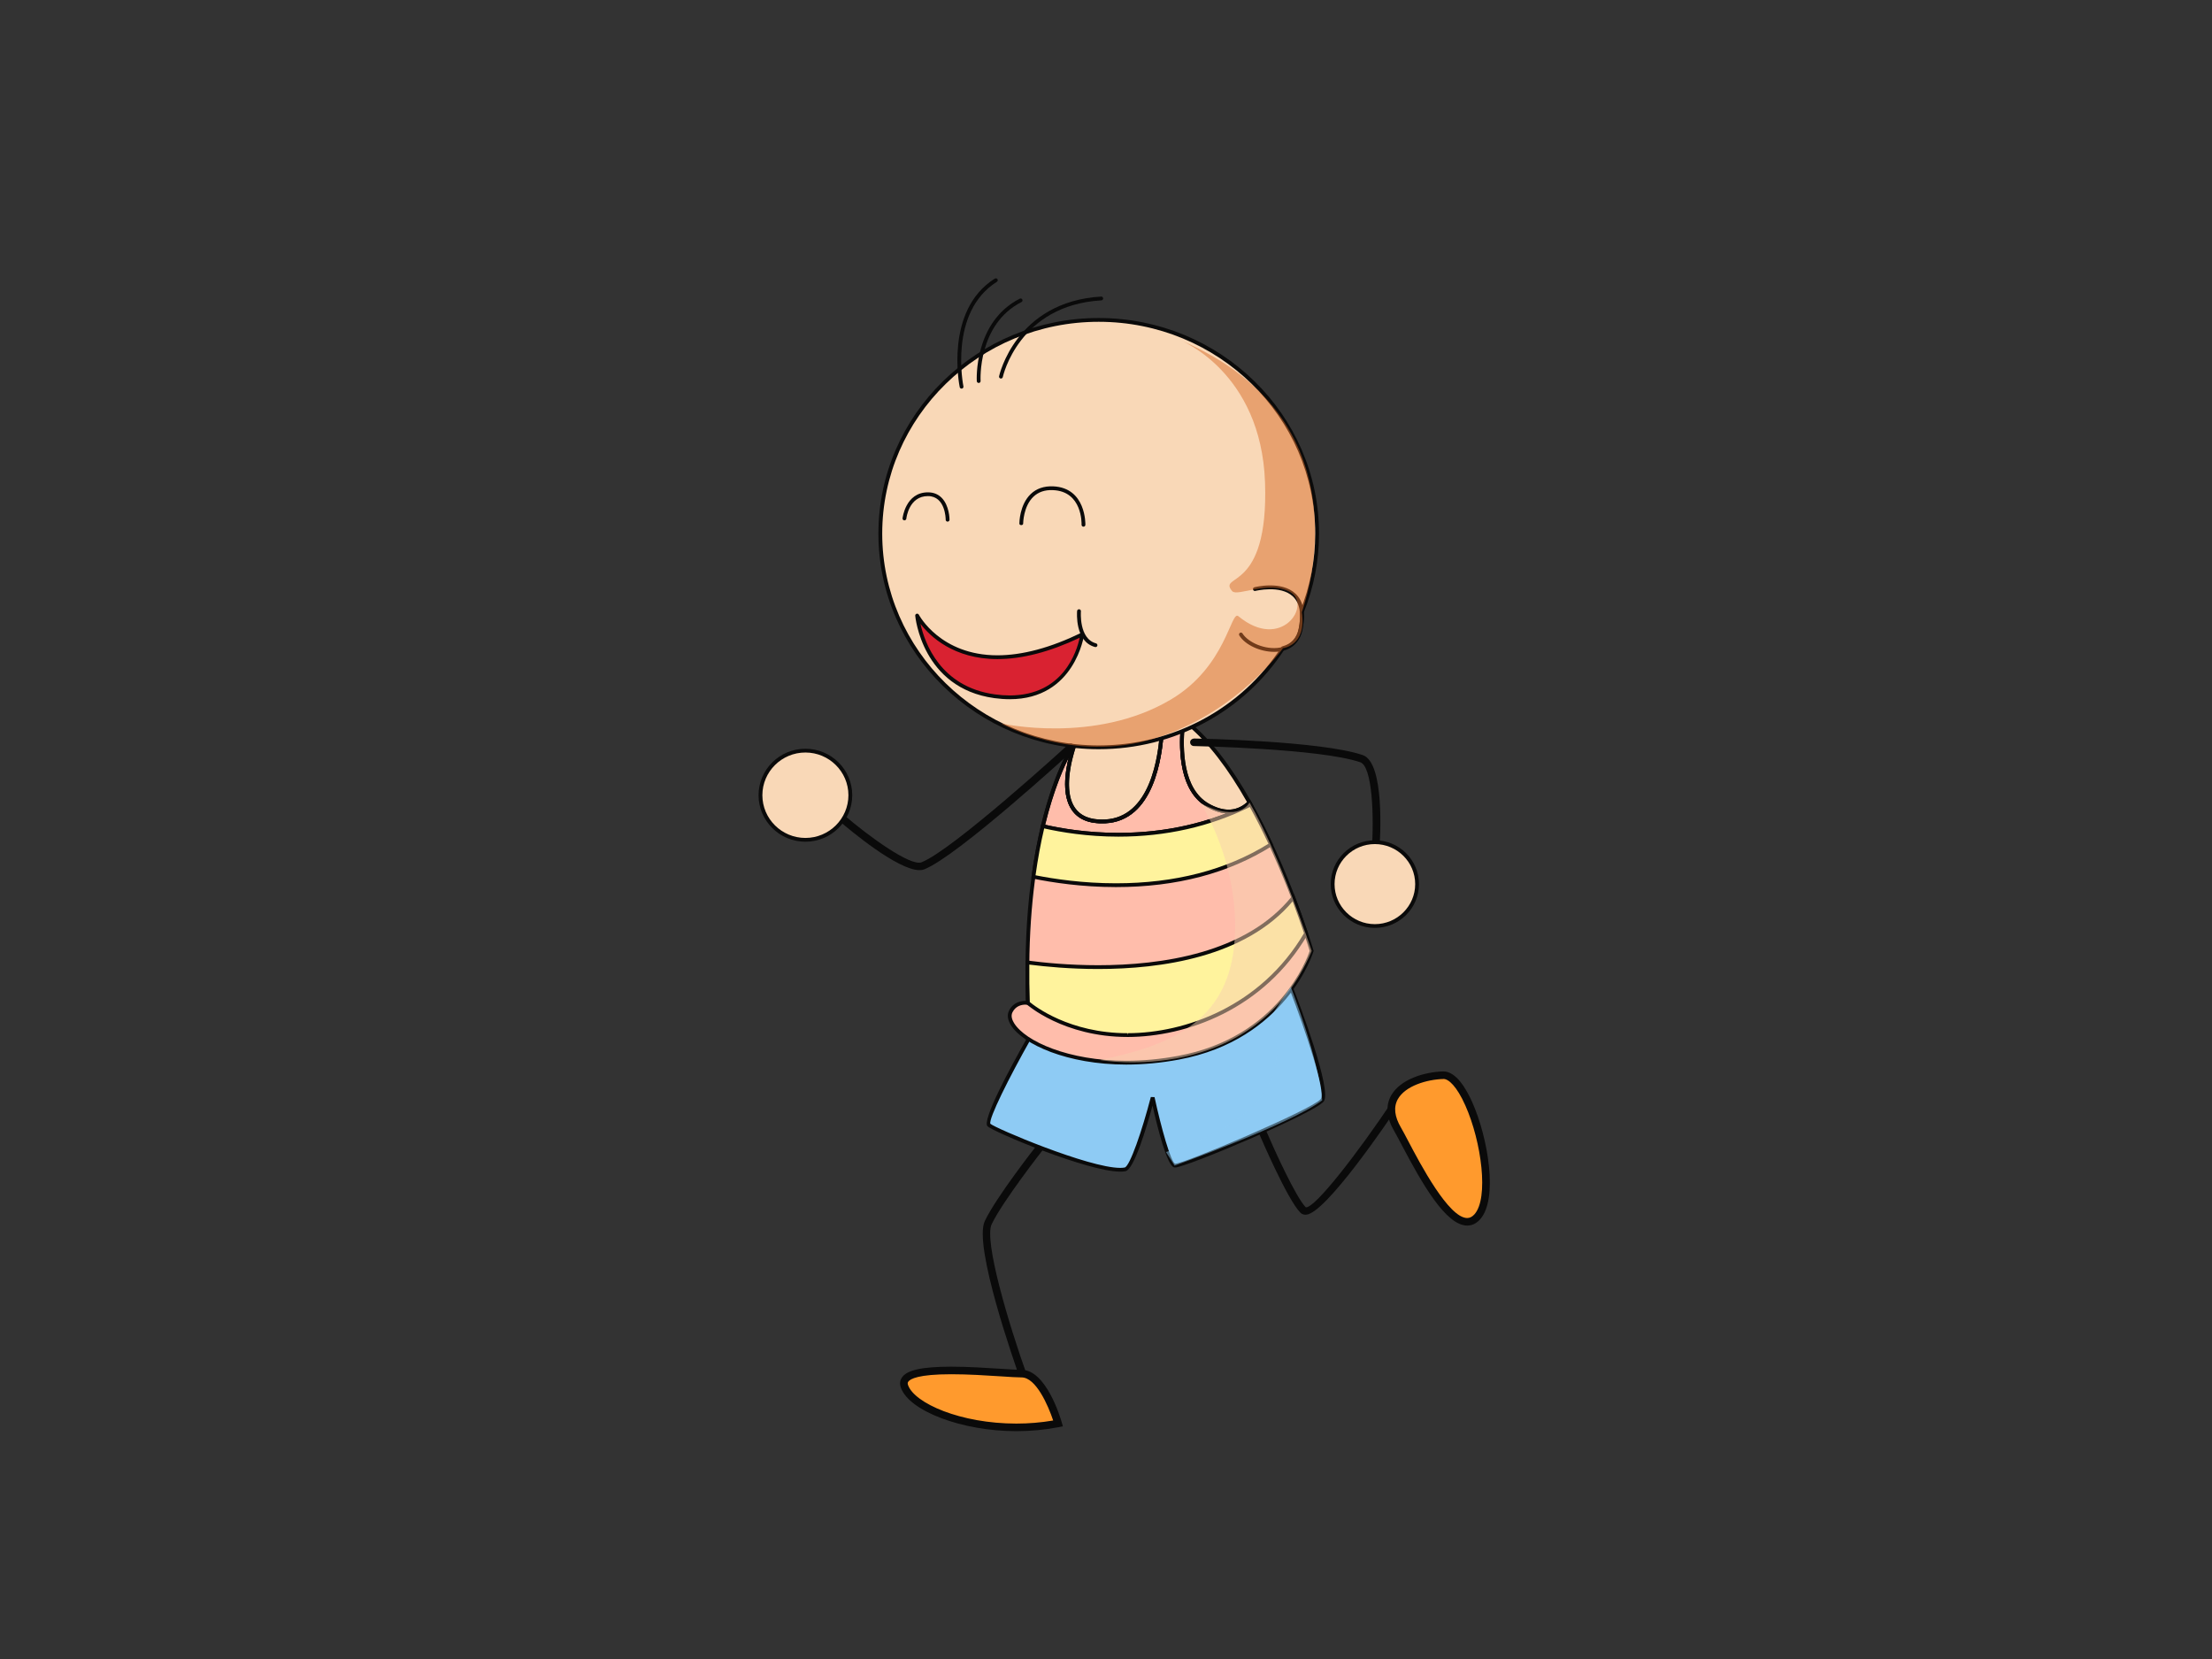 <?xml version="1.0" encoding="utf-8"?>
<!-- Generator: Adobe Illustrator 17.0.0, SVG Export Plug-In . SVG Version: 6.00 Build 0)  -->
<!DOCTYPE svg PUBLIC "-//W3C//DTD SVG 1.1//EN" "http://www.w3.org/Graphics/SVG/1.1/DTD/svg11.dtd">
<svg version="1.1" id="Layer_1" xmlns="http://www.w3.org/2000/svg" xmlns:xlink="http://www.w3.org/1999/xlink" x="0px" y="0px"
	 width="800px" height="600px" viewBox="0 0 800 600" enable-background="new 0 0 800 600" xml:space="preserve">
<rect x="0" y="0" width="800" height="600" fill="#333333" stroke="none"/>
<g>
	<g>
		<g>
			<path fill="#0A0A0A" d="M368.967,498.726c-1.753-4.911-17.053-48.213-12.799-57.131c4.146-8.702,18.373-26.848,18.988-27.613
				l2.169,1.678c-0.138,0.193-14.649,18.671-18.674,27.098c-2.851,5.99,6.17,36.2,12.913,55.048L368.967,498.726L368.967,498.726z"
				/>
		</g>
		<g>
			<path fill="#0A0A0A" d="M472.154,439.323c-0.898,0-1.488-0.392-1.838-0.732c-4.73-4.703-14.57-27.734-14.986-28.707l2.531-1.063
				c2.79,6.523,10.798,24.251,14.407,27.83c3.351,0.307,18.843-19.734,31.401-38.547l2.296,1.516
				c-4.338,6.496-26.381,38.981-33.492,39.68C472.365,439.317,472.262,439.323,472.154,439.323L472.154,439.323z"/>
		</g>
		<g>
			<path fill="#FF9A2D" d="M382.664,514.809c0,0-5.176-18.008-13.185-18.008c-8.002,0-45.664-4.613-42.373,4.601
				C330.408,510.618,356.765,519.832,382.664,514.809z"/>
			<path fill="#0A0A0A" d="M367.587,517.599L367.587,517.599c-19.596-0.009-38.728-7.21-41.783-15.736
				c-0.615-1.73-0.102-2.992,0.434-3.745c1.88-2.654,7.376-3.841,17.818-3.841c6.159,0,12.751,0.434,18.036,0.771
				c3.157,0.208,5.881,0.379,7.387,0.379c8.792,0,13.962,17.056,14.523,18.999l0.397,1.431l-1.476,0.292
				C377.982,517.105,372.818,517.599,367.587,517.599z M344.056,497.012c-11.889,0-14.854,1.678-15.564,2.688
				c-0.181,0.238-0.32,0.581-0.085,1.241c2.356,6.586,19.017,13.916,39.18,13.916l0,0c4.513,0,8.997-0.38,13.305-1.117
				c-1.789-5.396-6.212-15.577-11.413-15.577c-1.596,0-4.23-0.169-7.568-0.392C356.662,497.431,350.124,497.012,344.056,497.012z"/>
		</g>
		<g>
			<path fill="#FF9A2D" d="M522.036,388.86c-9.684,0.244-24.598,5.993-16.523,19.678c4.05,6.866,19.729,41.406,28.707,31.605
				C543.204,430.345,531.731,388.616,522.036,388.86z"/>
			<path fill="#0A0A0A" d="M530.64,443.243L530.64,443.243c-7.719,0-16.336-15.164-23.808-29.37
				c-1.055-2.01-1.916-3.631-2.501-4.643c-2.898-4.899-3.302-9.286-1.205-13.037c3.23-5.752,11.817-8.515,18.873-8.702h0.006
				c4.567,0,8.213,6.108,10.491,11.229c5.67,12.742,9.461,35.016,2.741,42.338C533.906,442.517,532.364,443.243,530.64,443.243z
				 M522.114,390.231c-6.122,0.157-13.878,2.503-16.571,7.297c-1.597,2.838-1.205,6.309,1.157,10.316
				c0.609,1.039,1.488,2.708,2.573,4.766c4.381,8.343,14.679,27.903,21.368,27.903c0.928,0,1.765-0.422,2.567-1.287
				c5.327-5.824,2.591-26.318-3.236-39.4C526.826,392.753,523.855,390.231,522.114,390.231z"/>
		</g>
	</g>
	<g>
		<path fill="#8ECBF4" d="M372.444,375.034c0,0-16.878,29.755-14.812,31.811c2.073,2.039,40.084,17.888,49.25,16.068
			c3.447-0.684,9.991-25.99,9.991-25.99s5.17,23.932,7.93,24.622c2.742,0.684,50.273-19.837,53.377-23.595
			c3.097-3.76-11.353-41.035-11.353-41.035S429.617,393.163,372.444,375.034z"/>
		<path fill="#0A0A0A" d="M405.159,423.74c-11.715,0-45.977-14.402-48.008-16.411c-2.115-2.106,8.297-21.35,14.691-32.63
			l0.277-0.485l0.536,0.172c10.557,3.344,21.175,5.041,31.563,5.041c38.047,0,61.879-22.771,62.12-23.007l0.747-0.729l0.368,0.976
			c2.44,6.285,14.45,37.839,11.268,41.717c-3.561,4.305-49.839,23.859-53.75,23.859l-0.331-0.036
			c-2.555-0.627-5.983-14.209-7.815-22.365c-2.127,7.806-6.652,23.115-9.792,23.741C406.49,423.692,405.863,423.74,405.159,423.74z
			 M372.769,375.857c-7.767,13.724-15.287,28.794-14.594,30.563c1.543,1.519,35.498,15.959,46.984,15.959
			c0.608,0,1.151-0.054,1.597-0.135c1.862-0.371,6.357-13.523,9.454-25.486l1.344,0.021c2.398,11.103,5.911,23.48,7.424,24.104
			c3.356-0.006,49.628-19.678,52.672-23.371c2.025-2.456-5.604-25.077-11.112-39.415c-4.399,3.884-27.514,22.702-62.319,22.702
			C393.86,380.798,383.284,379.134,372.769,375.857z"/>
	</g>
	<g>
		<g>
			<path fill="#FFBDAB" d="M451.901,290.235c-3.122,3.058-7.967,5.041-15.059,1.018c-9.69-5.502-9.936-20.063-9.056-29.062
				l-7.527,1.19c-0.506,10.687-3.621,32.91-20.596,33.684c-22.386,1.025-10.684-28.734-10.684-28.734s-19.638,26.682-17.228,94.392
				c0,0-4.242-0.787-6.195,3.079c-3.79,7.523,21.699,23.935,60.62,16.758c38.915-7.174,48.207-38.644,48.207-38.644
				S465.977,315.258,451.901,290.235z"/>
			<path fill="#0A0A0A" d="M407.297,385.018L407.297,385.018c-21.319,0-37.396-7.342-41.693-14.248
				c-1.199-1.928-1.434-3.745-0.663-5.279c1.615-3.203,4.628-3.543,6.104-3.522c-2.217-66.601,17.18-93.768,17.373-94.039
				l1.199,0.653c-0.054,0.157-6.14,15.875-0.837,23.576c2.079,3.034,5.694,4.459,10.84,4.218
				c16.613-0.757,19.488-23.356,19.945-33.034l0.03-0.56l8.966-1.413l-0.084,0.879c-0.826,8.295-0.771,23.025,8.713,28.409
				c5.568,3.155,10.4,2.841,14.215-0.906l0.645-0.639l0.44,0.789c13.956,24.805,22.482,53.534,22.554,53.822l0.067,0.19l-0.067,0.19
				c-0.084,0.316-9.864,31.958-48.743,39.123C419.879,384.422,413.48,385.018,407.297,385.018z M370.847,363.343
				c-1.223,0-3.459,0.356-4.676,2.766c-0.687,1.362-0.048,2.898,0.603,3.941c4.11,6.595,19.698,13.597,40.523,13.597l0,0
				c6.093,0,12.395-0.591,18.753-1.766c36.486-6.725,46.766-35.378,47.616-37.975c-0.771-2.558-8.924-29.174-21.964-52.581
				c-4.145,3.612-9.376,3.817-15.197,0.515c-9.822-5.571-10.232-20.084-9.485-28.843l-6.104,0.961
				c-0.566,10.344-3.802,32.992-21.229,33.79c-5.694,0.268-9.683-1.371-12.058-4.815c-3.549-5.185-2.5-13.305-1.138-18.846
				c-5.381,10.795-15.824,38.526-14.046,88.616l0.03,0.843l-0.838-0.154C371.607,363.392,371.305,363.343,370.847,363.343z"/>
		</g>
		<g>
			<path fill="#F9D8B7" d="M436.842,291.253c7.092,4.023,11.937,2.04,15.059-1.018c-6.279-11.133-13.667-21.545-21.946-28.394
				l-2.169,0.35C426.906,271.191,427.152,285.752,436.842,291.253z"/>
			<path fill="#0A0A0A" d="M444.332,294.197L444.332,294.197c-2.44,0-5.079-0.792-7.828-2.356
				c-10.159-5.758-10.244-21.097-9.4-29.722l0.048-0.524l3.007-0.479l0.241,0.205c7.454,6.158,14.878,15.769,22.091,28.583
				l0.259,0.452l-0.38,0.365C450.033,293.025,447.321,294.197,444.332,294.197z M428.424,262.779
				c-0.76,8.376-0.518,22.609,8.768,27.881c2.543,1.44,4.947,2.166,7.14,2.166l0,0c2.458,0,4.706-0.916,6.695-2.714
				c-6.966-12.293-14.125-21.558-21.271-27.547L428.424,262.779z"/>
		</g>
		<g>
			<path fill="#F9D8B7" d="M399.662,297.065c16.975-0.774,20.09-22.997,20.596-33.684l-31.28,4.95
				C388.979,268.331,377.277,298.09,399.662,297.065z"/>
			<path fill="#0A0A0A" d="M398.548,297.777L398.548,297.777c-5.026,0-8.695-1.636-10.919-4.842
				c-5.694-8.304,0.446-24.179,0.711-24.845l0.144-0.367l32.497-5.152l-0.042,0.835c-0.482,10.054-3.519,33.522-21.254,34.344
				C399.295,297.768,398.928,297.777,398.548,297.777z M389.485,268.949c-0.868,2.407-5.55,16.167-0.699,23.211
				c1.928,2.817,5.207,4.245,9.762,4.245l0,0c0.355,0,0.705-0.009,1.072-0.027c16.143-0.738,19.313-22.103,19.903-32.193
				L389.485,268.949z"/>
		</g>
		<g>
			<g>
				<path fill="#0A0A0A" d="M404.483,302.585c-0.012,0-0.012,0-0.012,0c-11.648,0-21.392-1.699-27.502-3.133l-0.669-0.157
					l0.157-0.66c5.08-21.154,11.69-30.322,11.961-30.704l1.199,0.653c-0.054,0.157-6.14,15.875-0.837,23.576
					c2.079,3.034,5.694,4.459,10.84,4.218c16.613-0.757,19.488-23.356,19.945-33.034l0.03-0.56l8.966-1.413l-0.084,0.879
					c-0.826,8.295-0.771,23.025,8.713,28.409c5.568,3.155,10.4,2.841,14.215-0.906l0.639-0.63l1.199,2.121l-0.65,0.319
					C438.066,298.876,421.868,302.585,404.483,302.585z M377.964,298.28c6.074,1.38,15.408,2.932,26.508,2.932
					c13.835,0,26.888-2.365,38.933-7.05c-2.17-0.181-4.495-0.955-6.9-2.319c-9.822-5.571-10.232-20.084-9.485-28.843l-6.104,0.961
					c-0.566,10.344-3.802,32.992-21.229,33.79c-5.694,0.268-9.683-1.371-12.058-4.815c-3.561-5.204-2.495-13.368-1.127-18.906
					C384.14,278.723,380.802,286.665,377.964,298.28z"/>
			</g>
			<g>
				<path fill="#FFF39D" d="M459.62,305.42c-2.211-4.796-4.67-9.689-7.327-14.465c-30.539,15.351-61.403,11.051-75.154,7.836
					c-1.29,5.321-2.459,11.416-3.387,18.303C390.853,320.59,428.629,325.005,459.62,305.42z"/>
				<path fill="#0A0A0A" d="M403.592,320.828C403.592,320.828,403.604,320.828,403.592,320.828c-12.395,0-23.152-1.672-29.985-3.064
					l-0.621-0.12l0.078-0.642c0.88-6.478,2.025-12.657,3.393-18.367l0.157-0.669l0.669,0.154c6.05,1.419,15.667,3.094,27.188,3.091
					c17.18,0,33.161-3.652,47.508-10.864l0.591-0.299l0.319,0.579c2.501,4.477,4.972,9.355,7.364,14.495l0.253,0.549L460,305.99
					C444.422,315.836,425.441,320.828,403.592,320.828z M374.517,316.559c6.791,1.35,17.156,2.896,29.075,2.896
					c21.343,0,39.903-4.812,55.16-14.294c-2.199-4.7-4.459-9.168-6.743-13.299c-14.389,7.11-30.376,10.723-47.538,10.723
					c-11.226,0-20.686-1.582-26.827-2.977C376.391,304.899,375.348,310.59,374.517,316.559z"/>
			</g>
			<g>
				<path fill="#FFF39D" d="M407.918,374.353c19.446-0.048,47.966-8.505,64.458-36.775c-1.121-3.339-2.681-7.801-4.646-12.947
					c-23.965,29.828-77.028,25.968-96.142,23.45c-0.054,4.664-0.012,9.521,0.163,14.643
					C371.751,362.723,384.671,374.404,407.918,374.353z"/>
				<path fill="#0A0A0A" d="M407.767,375.034c-23.151,0-36.341-11.691-36.468-11.802l-0.217-0.19l-0.012-0.289
					c-0.175-4.875-0.223-9.671-0.175-14.673l0.019-0.783l0.765,0.102c5.809,0.771,14.956,1.681,25.501,1.681
					c22.826,0,53.491-4.311,70.008-24.871l0.759-0.943l0.428,1.121c1.651,4.317,3.218,8.686,4.646,12.98l0.102,0.286l-0.157,0.265
					c-15.914,27.294-44.037,37.068-65.049,37.117H407.767z M372.438,362.401c1.76,1.47,14.33,11.268,35.33,11.268v0.684l0.151-0.684
					c20.561-0.048,48.044-9.581,63.706-36.164c-1.29-3.82-2.664-7.686-4.122-11.518c-17.017,20.19-47.538,24.465-70.322,24.465
					c-10.166,0-19.036-0.844-24.911-1.591C372.227,353.468,372.276,357.902,372.438,362.401z"/>
			</g>
		</g>
	</g>
	<g>
		<path fill="#F9D8B7" d="M476.348,192.987c0-42.69-35.366-77.287-78.987-77.287s-78.981,34.597-78.981,77.287
			c0,42.684,35.36,77.282,78.981,77.282c28.044,0,52.66-14.309,66.67-35.863c3.031-0.834,5.537-2.953,6.333-6.993
			c0.483-2.353,0.585-4.326,0.452-6.025C474.365,212.592,476.348,203.017,476.348,192.987z"/>
		<path fill="#0A0A0A" d="M397.361,270.956c-43.934,0-79.674-34.977-79.674-77.969c0-43,35.739-77.974,79.674-77.974
			s79.68,34.974,79.68,77.974c0,9.795-1.868,19.385-5.526,28.512c0.138,1.838-0.012,3.826-0.47,6.043
			c-0.952,4.779-4.049,6.689-6.574,7.445C449.725,257.515,424.658,270.956,397.361,270.956z M397.361,116.381
			c-43.169,0-78.294,34.365-78.294,76.606c0,42.236,35.125,76.604,78.294,76.604c26.911,0,51.617-13.29,66.097-35.558l0.139-0.22
			l0.259-0.067c3.199-0.877,5.158-3.049,5.839-6.462c0.439-2.163,0.572-4.077,0.434-5.839l-0.012-0.166l0.067-0.141
			c3.633-9.003,5.477-18.469,5.477-28.15C475.66,150.746,440.53,116.381,397.361,116.381z"/>
	</g>
	<g>
		<g>
			<path fill="#0A0A0A" d="M342.712,188.658L342.712,188.658c-0.379,0-0.693-0.31-0.693-0.684c0-0.349-0.072-8.553-6.429-8.553
				c-6.852,0-7.774,7.836-7.804,8.165c-0.042,0.376-0.392,0.636-0.759,0.608c-0.374-0.039-0.651-0.379-0.609-0.744
				c0.012-0.096,1.061-9.391,9.172-9.391c1.982,0,3.646,0.648,4.929,1.931c2.862,2.844,2.887,7.77,2.887,7.984
				C343.406,188.347,343.092,188.658,342.712,188.658L342.712,188.658z"/>
		</g>
		<g>
			<path fill="#0A0A0A" d="M391.847,190.481c0,0-0.012,0-0.024,0c-0.379-0.012-0.674-0.331-0.663-0.714
				c0.018-0.485,0.289-12.088-10.358-12.507c-2.917-0.13-5.279,0.687-7.057,2.386c-3.663,3.495-3.705,9.636-3.705,9.696
				c0,0.76-1.374,0.76-1.374,0c0-0.274,0.048-6.791,4.122-10.68c2.061-1.974,4.796-2.901,8.062-2.772
				c12.034,0.482,11.696,13.799,11.69,13.932C392.534,190.188,392.221,190.481,391.847,190.481L391.847,190.481z"/>
		</g>
		<g>
			<path fill="#D92231" d="M331.691,222.629c0,0,14.697,28.719,59.692,6.839c0,0-3.434,26.215-31.677,22.341
				C333.74,248.247,331.691,222.629,331.691,222.629z"/>
			<path fill="#0A0A0A" d="M365.195,252.878c-1.789,0-3.67-0.133-5.586-0.392c-26.2-3.594-28.58-29.547-28.604-29.806
				c-0.024-0.329,0.187-0.624,0.506-0.718c0.313-0.084,0.645,0.064,0.802,0.353c0.078,0.151,7.785,14.688,28.424,14.688
				c9.015,0,19.229-2.745,30.352-8.152c0.223-0.115,0.5-0.088,0.705,0.057c0.205,0.151,0.319,0.401,0.283,0.645
				C392.046,229.784,388.738,252.878,365.195,252.878z M332.902,225.65c1.525,6.818,7.165,22.771,26.9,25.477
				c1.856,0.259,3.663,0.389,5.393,0.389c19.422,0,24.272-16.083,25.279-20.856c-10.841,5.119-20.843,7.713-29.738,7.713
				C344.888,238.374,336.343,230.086,332.902,225.65z"/>
		</g>
		<g>
			<path fill="#0A0A0A" d="M396.204,234.023c-0.048,0-0.115-0.006-0.175-0.021c-7.352-1.943-6.514-12.576-6.478-13.034
				c0.03-0.376,0.391-0.653,0.759-0.621c0.368,0.033,0.651,0.368,0.621,0.744c-0.012,0.097-0.784,9.934,5.46,11.588
				c0.367,0.102,0.584,0.473,0.488,0.837C396.794,233.824,396.524,234.023,396.204,234.023L396.204,234.023z"/>
		</g>
		<g>
			<path fill="#0A0A0A" d="M460.825,235.75c-4.989,0-10.467-2.458-12.612-5.92c-0.199-0.323-0.102-0.747,0.217-0.95
				c0.325-0.193,0.753-0.093,0.946,0.23c1.983,3.196,8.219,6.056,13.576,5.091c2.555-0.455,5.791-1.982,6.743-6.691
				c1.108-5.478,0.397-9.455-2.109-11.808c-4.52-4.242-13.486-2.007-13.571-1.989c-0.367,0.094-0.741-0.126-0.844-0.491
				c-0.09-0.37,0.12-0.735,0.5-0.831c0.397-0.102,9.792-2.447,14.847,2.314c2.88,2.703,3.742,7.095,2.525,13.067
				c-0.85,4.272-3.646,7.032-7.852,7.776C462.422,235.692,461.632,235.75,460.825,235.75L460.825,235.75z"/>
		</g>
		<g>
			<path fill="#0A0A0A" d="M347.762,140.551c-0.313,0-0.597-0.22-0.669-0.542c-0.066-0.274-5.634-27.734,12.696-39.249
				c0.326-0.196,0.753-0.108,0.958,0.208c0.205,0.319,0.109,0.741-0.211,0.949c-17.535,11.018-12.154,37.541-12.1,37.812
				c0.078,0.371-0.163,0.732-0.525,0.81C347.858,140.551,347.81,140.551,347.762,140.551L347.762,140.551z"/>
		</g>
		<g>
			<path fill="#0A0A0A" d="M353.957,138.499c-0.349,0-0.669-0.28-0.687-0.639c-0.012-0.217-1.205-21.296,15.535-29.837
				c0.338-0.172,0.753-0.045,0.922,0.295c0.175,0.34,0.048,0.747-0.296,0.922c-15.926,8.123-14.793,28.321-14.788,28.526
				c0.03,0.38-0.247,0.708-0.632,0.732C353.999,138.499,353.975,138.499,353.957,138.499L353.957,138.499z"/>
		</g>
		<g>
			<path fill="#0A0A0A" d="M362.001,136.905c-0.048,0-0.096-0.006-0.144-0.018c-0.362-0.081-0.603-0.437-0.53-0.808
				c0.06-0.271,5.977-26.978,36.908-28.816c0.422-0.027,0.711,0.268,0.735,0.639c0.024,0.383-0.277,0.705-0.663,0.729
				c-29.882,1.763-35.576,27.469-35.631,27.725C362.61,136.685,362.321,136.905,362.001,136.905L362.001,136.905z"/>
		</g>
	</g>
	<g>
		<path fill="#0A0A0A" d="M497.468,309.268c-0.03,0-0.06,0-0.102-0.006c-0.759-0.06-1.332-0.711-1.271-1.467
			c0.922-12.443,0.241-30.626-4.128-32.115c-14.601-4.983-59.74-5.848-60.192-5.86c-0.759-0.009-1.367-0.636-1.349-1.392
			c0.006-0.756,0.669-1.298,1.404-1.335c1.874,0.021,46.032,0.874,61.03,5.993c7.948,2.721,6.381,29.556,5.983,34.908
			C498.782,308.719,498.185,309.268,497.468,309.268L497.468,309.268z"/>
	</g>
	<g>
		<path fill="#0A0A0A" d="M332.559,314.697c-7.984,0-25.441-14.697-29.092-17.852c-0.573-0.497-0.632-1.359-0.139-1.934
			c0.507-0.566,1.374-0.618,1.958-0.126c9.268,8.009,24.091,18.58,27.972,17.084c11.383-4.447,52.654-42.208,53.063-42.588
			c0.555-0.518,1.428-0.488,1.947,0.069c0.518,0.558,0.488,1.425-0.073,1.931c-1.717,1.57-42.066,38.502-53.937,43.133
			C333.758,314.604,333.198,314.697,332.559,314.697L332.559,314.697z"/>
	</g>
	<g>
		<path fill="#F9D8B7" d="M307.528,287.602c0,8.903-7.267,16.128-16.246,16.128c-8.966,0-16.239-7.225-16.239-16.128
			c0-8.909,7.273-16.131,16.239-16.131C300.261,271.471,307.528,278.693,307.528,287.602z"/>
		<path fill="#0A0A0A" d="M291.282,304.417c-9.334,0-16.939-7.541-16.939-16.815c0-9.271,7.604-16.809,16.939-16.809
			c9.34,0,16.939,7.538,16.939,16.809C308.221,296.876,300.622,304.417,291.282,304.417z M291.282,272.155
			c-8.575,0-15.559,6.93-15.559,15.447c0,8.515,6.984,15.45,15.559,15.45c8.574,0,15.559-6.936,15.559-15.45
			C306.841,279.085,299.857,272.155,291.282,272.155z"/>
	</g>
	<g>
		<path fill="#F9D8B7" d="M512.503,319.753c0,8.364-6.834,15.152-15.27,15.152c-8.424,0-15.263-6.788-15.263-15.152
			c0-8.382,6.839-15.167,15.263-15.167C505.669,304.586,512.503,311.371,512.503,319.753z"/>
		<path fill="#0A0A0A" d="M497.233,335.589c-8.792,0-15.956-7.098-15.956-15.836c0-8.744,7.165-15.854,15.956-15.854
			c8.81,0,15.957,7.11,15.957,15.854C513.19,328.49,506.043,335.589,497.233,335.589z M497.233,305.273
			c-8.032,0-14.57,6.49-14.57,14.48c0,7.975,6.538,14.477,14.57,14.477c8.039,0,14.589-6.502,14.589-14.477
			C511.822,311.763,505.272,305.273,497.233,305.273z"/>
	</g>
	<g opacity="0.5">
		<path fill="#D76B2A" d="M426.749,122.991c0,0,29.388,11.398,30.768,51.533c1.374,40.117-17.113,32.795-11.943,39.213
			c1.838,2.278,13.323-4.11,21.126,0.449c7.803,4.564-3.236,21.563-18.831,8.665c-2.753-2.278-4.332,18.183-24.332,30.099
			c-27.562,16.412-61.536,8.665-61.536,8.665s25.718,14.589,55.564,5.468c29.846-9.126,46.465-32.678,46.465-32.678
			s8.599-0.807,6.785-13.018C470.816,221.387,497.01,152.635,426.749,122.991z"/>
	</g>
	<g opacity="0.5">
		<path fill="#F7D0B0" d="M434.323,290.567c0,0,14.239,22.118,12.179,49.701c-2.073,27.589-20.446,37.396-48.689,43.094
			c0,0,55.806,10.03,76.57-39.445c0,0-11.588-34.862-22.482-53.681C451.901,290.235,448.333,297.864,434.323,290.567z"/>
	</g>
	<g opacity="0.5">
		<path fill="#8ECBF4" d="M458.891,368.764c0,0,18.366,31.006-37.192,47.881l3.104,4.899c0,0,41.897-14.926,53.377-23.595
			c0,0-0.694-13.226-11.353-41.035L458.891,368.764z"/>
	</g>
</g>
</svg>
